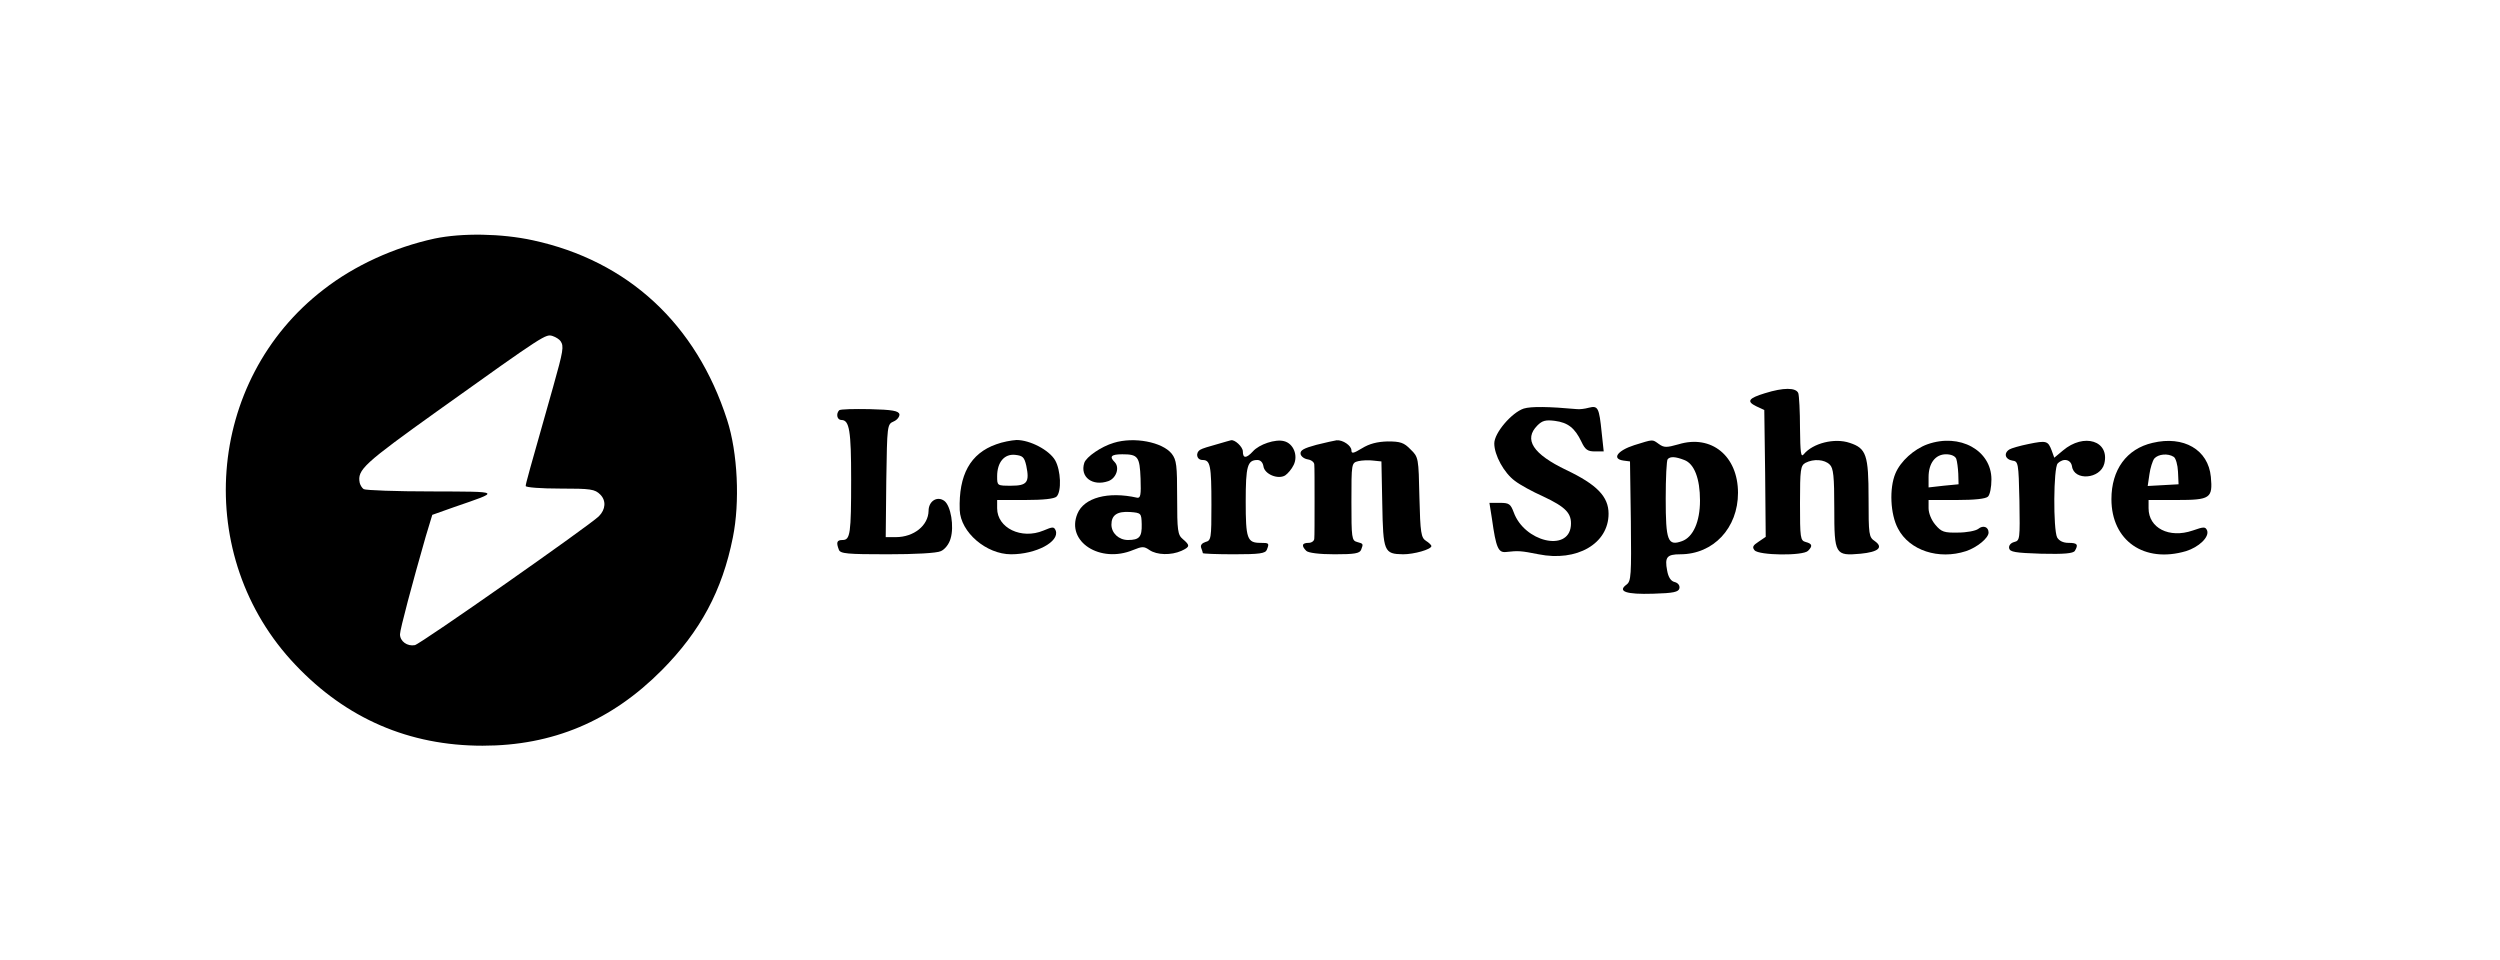 <?xml version="1.0" standalone="no"?>
<!DOCTYPE svg PUBLIC "-//W3C//DTD SVG 20010904//EN"
 "http://www.w3.org/TR/2001/REC-SVG-20010904/DTD/svg10.dtd">
<svg version="1.0" xmlns="http://www.w3.org/2000/svg"
 width="875pt" height="336pt" viewBox="0 0 875 336"
 preserveAspectRatio="xMidYMid meet">

<g transform="translate(0,336) scale(0.1,-0.1)"
fill="#000000" stroke="none">
<path d="M1521 2525 c-142 -31 -280 -94 -388 -178 -414 -318 -460 -935 -99
-1314 178 -188 398 -283 655 -283 245 0 450 86 627 264 135 136 212 279 249
465 25 123 17 297 -20 411 -108 336 -347 557 -680 629 -110 24 -248 26 -344 6z
m441 -359 c12 -18 10 -32 -26 -160 -86 -303 -96 -339 -96 -347 0 -5 54 -9 120
-9 108 0 122 -2 141 -21 21 -21 19 -52 -5 -76 -31 -31 -624 -447 -644 -451
-26 -5 -52 13 -52 38 0 17 43 178 90 342 l23 76 76 27 c165 57 170 54 -79 55
-124 0 -230 4 -237 8 -6 4 -12 14 -14 22 -9 46 13 66 277 255 375 268 374 266
398 259 12 -4 24 -12 28 -18z"/>
<path d="M6178 1984 c-59 -18 -66 -29 -31 -46 l28 -13 3 -222 2 -222 -25 -17
c-20 -13 -23 -19 -14 -30 15 -18 169 -20 187 -2 17 17 15 25 -8 31 -19 5 -20
14 -20 136 0 119 2 131 19 141 29 15 67 12 85 -6 13 -12 16 -41 16 -154 0
-161 3 -166 92 -158 62 6 81 22 50 44 -21 14 -22 22 -22 150 0 152 -8 175 -66
194 -53 18 -129 -1 -161 -40 -10 -12 -12 5 -13 92 0 58 -3 113 -6 122 -8 20
-52 20 -116 0z"/>
<path d="M5333 1930 c-42 -14 -103 -85 -103 -122 0 -41 34 -103 72 -131 18
-14 62 -38 98 -54 81 -38 102 -60 98 -104 -9 -92 -163 -55 -200 48 -11 29 -16
33 -48 33 l-37 0 9 -57 c14 -100 22 -118 49 -115 44 5 53 4 114 -8 134 -27
245 37 245 142 0 60 -41 102 -148 153 -117 56 -150 107 -101 156 17 17 29 20
61 16 46 -6 70 -25 93 -73 13 -28 22 -34 47 -34 l31 0 -7 65 c-9 89 -13 96
-45 88 -14 -4 -33 -6 -41 -5 -99 9 -161 10 -187 2z"/>
<path d="M2937 1924 c-12 -13 -7 -34 8 -34 28 0 34 -38 34 -207 0 -191 -3
-213 -30 -213 -20 0 -23 -8 -13 -34 5 -14 30 -16 170 -16 97 0 173 4 187 11
14 6 29 25 34 44 13 42 1 115 -22 132 -25 18 -55 -1 -55 -35 -1 -51 -51 -92
-115 -92 l-35 0 2 198 c3 194 3 197 26 207 12 5 21 17 20 25 -3 12 -24 16
-104 18 -55 1 -103 0 -107 -4z"/>
<path d="M3487 1805 c-91 -32 -132 -107 -128 -230 3 -78 93 -155 180 -155 87
0 170 44 156 83 -6 14 -10 14 -43 0 -77 -32 -162 9 -162 78 l0 29 98 0 c63 0
102 4 110 12 18 18 15 92 -5 127 -21 36 -88 71 -135 71 -18 -1 -50 -7 -71 -15z
m105 -75 c12 -58 3 -70 -53 -70 -49 0 -49 0 -49 33 0 49 25 79 63 75 27 -3 32
-8 39 -38z"/>
<path d="M3898 1810 c-44 -13 -96 -49 -103 -70 -16 -50 29 -83 84 -64 28 10
41 48 22 67 -19 19 -12 27 27 27 55 0 61 -8 64 -85 2 -57 0 -69 -12 -67 -102
23 -186 0 -209 -56 -41 -98 80 -175 195 -127 32 13 38 13 57 0 26 -18 76 -19
112 -3 30 14 31 19 5 41 -18 15 -20 29 -20 146 0 112 -2 131 -19 153 -33 41
-132 60 -203 38z m98 -285 c1 -44 -8 -55 -48 -55 -32 0 -58 24 -58 54 0 33 20
47 65 44 39 -3 40 -4 41 -43z"/>
<path d="M4259 1805 c-26 -7 -52 -15 -58 -19 -18 -11 -13 -36 8 -36 27 0 31
-18 31 -157 0 -118 -1 -125 -21 -130 -12 -4 -18 -11 -15 -20 3 -8 6 -17 6 -19
0 -2 49 -4 109 -4 90 0 110 3 115 16 9 23 8 24 -22 24 -47 0 -52 14 -52 145 0
124 6 145 41 145 11 0 19 -9 21 -22 4 -28 51 -47 76 -32 9 6 23 22 30 37 16
33 -1 75 -34 83 -30 8 -87 -11 -109 -36 -23 -25 -35 -25 -35 0 0 16 -29 43
-42 39 -2 0 -24 -7 -49 -14z"/>
<path d="M4607 1803 c-44 -12 -57 -19 -55 -32 2 -9 13 -17 26 -19 12 -2 22
-10 22 -18 1 -8 1 -66 1 -129 0 -63 0 -122 -1 -130 0 -8 -9 -15 -20 -15 -23 0
-26 -10 -8 -28 7 -7 45 -12 99 -12 70 0 88 3 93 16 8 21 8 21 -14 27 -19 5
-20 14 -20 141 0 134 0 136 24 142 13 3 37 4 52 2 l29 -3 3 -149 c3 -167 6
-175 73 -176 38 0 99 17 99 29 0 3 -9 12 -19 18 -17 11 -20 27 -23 152 -3 138
-3 141 -31 168 -23 24 -36 28 -80 28 -37 -1 -64 -8 -90 -24 -30 -18 -37 -20
-37 -7 0 16 -30 37 -52 35 -7 -1 -39 -8 -71 -16z"/>
<path d="M5720 1802 c-59 -19 -80 -48 -38 -54 l23 -3 3 -209 c2 -190 1 -210
-15 -222 -33 -24 -2 -35 93 -32 72 2 89 6 92 19 2 10 -5 19 -17 22 -13 3 -22
17 -26 40 -9 47 -1 57 46 57 116 0 202 92 202 215 0 129 -93 205 -208 170 -42
-12 -51 -12 -69 1 -24 17 -18 17 -86 -4z m175 -52 c35 -13 55 -65 55 -142 0
-74 -24 -128 -63 -142 -50 -18 -57 1 -57 149 0 72 3 135 7 138 9 10 27 9 58
-3z"/>
<path d="M6746 1805 c-47 -17 -94 -59 -112 -102 -22 -52 -18 -143 9 -193 40
-77 143 -110 238 -79 39 13 79 46 79 65 0 20 -19 27 -36 13 -9 -7 -41 -13 -71
-13 -48 -1 -58 2 -79 27 -14 16 -24 41 -24 58 l0 29 98 0 c63 0 102 4 110 12
7 7 12 33 12 60 0 102 -111 163 -224 123z m101 -51 c3 -9 6 -32 7 -52 l1 -37
-52 -5 -53 -6 0 36 c0 49 24 80 61 80 18 0 32 -6 36 -16z"/>
<path d="M7100 1806 c-30 -6 -61 -15 -67 -19 -21 -13 -15 -35 10 -39 21 -3 22
-6 25 -141 2 -133 2 -139 -18 -144 -12 -3 -20 -12 -18 -22 3 -13 21 -16 112
-19 81 -2 112 1 118 10 13 22 9 28 -22 28 -19 0 -33 7 -40 19 -14 28 -13 244
2 259 20 20 46 14 50 -10 7 -52 99 -45 113 9 20 80 -71 109 -145 46 l-30 -25
-9 25 c-13 34 -18 36 -81 23z"/>
<path d="M7534 1810 c-91 -21 -144 -94 -144 -197 0 -146 115 -225 261 -182 45
14 82 49 74 72 -6 14 -11 14 -51 0 -82 -28 -154 9 -154 78 l0 29 99 0 c117 0
126 6 119 81 -9 95 -95 145 -204 119z m74 -49 c7 -4 14 -28 15 -52 l2 -44 -54
-3 -54 -3 6 41 c3 22 11 47 17 55 14 16 48 19 68 6z"/>
</g>
</svg>
